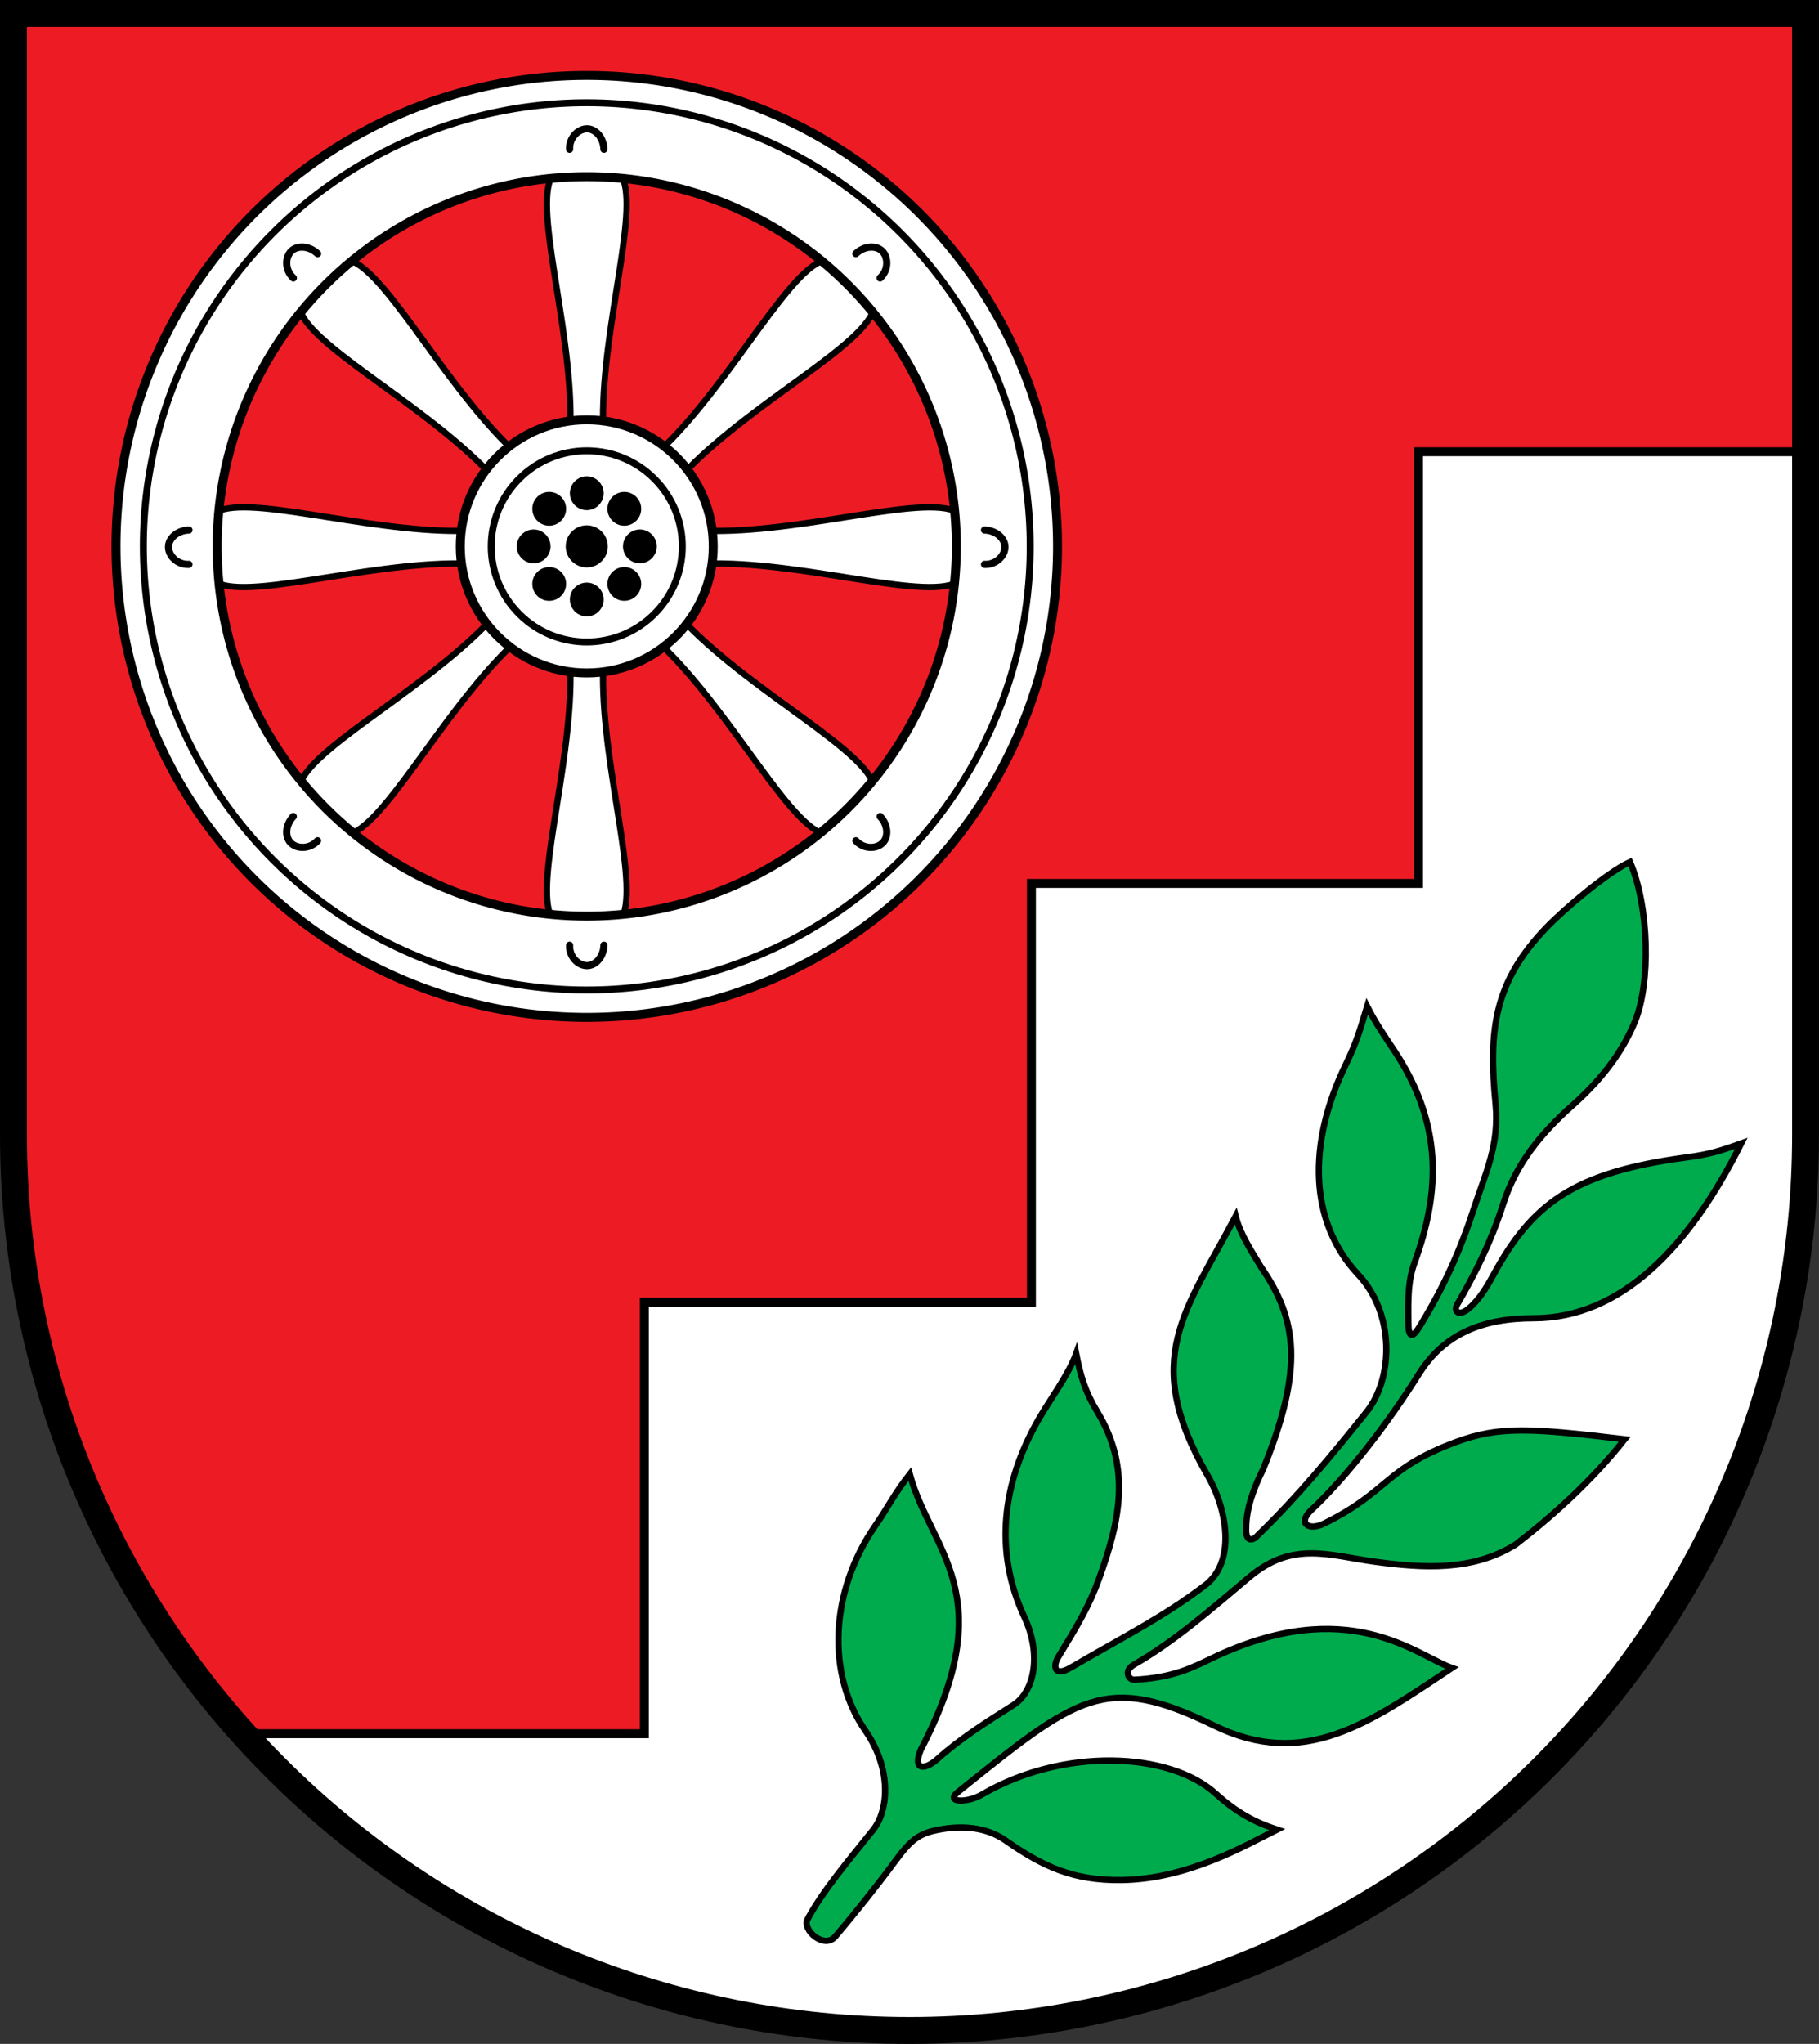 <?xml version="1.0" encoding="UTF-8"?>
<svg width="203mm" height="228mm" version="1.1" viewBox="0 0 203 228" xmlns="http://www.w3.org/2000/svg">
 <rect x="0" y="0" width="203" height="228" fill="#333333" stroke="none"/>
 <title>Wappen von Ebernhahn</title>
 <g transform="translate(4.598 -43.309)">
  <g>
   <path d="m-3.098 44.809 3.17e-4 125.069c6.72e-5 26.503 10.536 51.921 29.289 70.662 18.753 18.741 44.189 29.269 70.71 29.269 26.522 7e-5 51.957-10.528 70.711-29.269 18.754-18.741 29.29-44.158 29.289-70.662l-8e-4 -125.069z" fill="#ed1c24"/>
   <path d="m153.705 93.702v48.154h-43.198v46.708h-43.197v48.145h-44.749c1.175 1.305 2.383 2.584 3.631 3.831 18.753 18.741 44.189 29.269 70.71 29.269 26.522 6.99999e-5 51.957-10.528 70.711-29.269 18.754-18.741 29.289-44.159 29.289-70.662l-5.16764e-4 -76.176z" fill="#fff" stroke="#000"/>
   <path d="m85.534 257.383c1.72-3.204 4.717-6.704 7.314-9.957 1.743-2.185 2.086-6.789-0.874-11.063-4.344-6.271-3.997-15.517 1.145-22.909 1.26-1.811 2.126-3.572 3.811-5.707 2.369 8.69 10.298 13.29 1.254 30.709-0.976 2.248 0.319 2.441 1.885 1.035 2.465-2.215 5.454-4.112 8.438-5.99 2.244-1.413 3.228-5.479 1.206-9.824-3.383-7.271-2.53-14.896 1.649-22.133 1.232-2.133 3.293-4.881 4.138-7.232 0.487 2.491 1 4.241 2.357 6.476 3.818 6.288 2.529 12.168 0.203 18.612-1.118 3.097-2.432 5.274-4.574 8.78-0.567 0.928-0.502 2.271 1.423 1.147 5.91-3.45 10.183-5.544 14.977-9.173 3.406-2.578 2.565-8.309 0.26-12.3-7.481-12.958-2.413-18.334 3.158-28.876 0.506 2.028 1.749 3.861 2.826 5.67 4.038 5.823 4.816 11.257 0.256 22.51-1.052 2.131-1.89 4.328-1.915 6.569-0.089 1.838 0.895 1.352 1.32 0.822 4.417-4.261 8.191-8.854 12.111-13.73 2.972-3.696 3.218-10.923-0.931-15.342-5.454-5.809-5.701-14.507-1.399-23.377 1.314-2.709 1.623-3.986 2.401-6.53 0.948 1.877 2.036 3.442 2.988 4.873 5.439 8.18 5.213 15.667 2.33 23.642-0.743 2.054-0.759 3.834-0.717 6.865 0.028 2.024 0.713 1.233 1.294 0.279 2.742-4.501 4.51-8.436 6.108-13.363 1.156-3.565 2.773-6.821 2.331-11.386-0.789-8.153-0.244-13.607 5.746-19.78 2.007-2.068 6.795-6.123 9.259-7.239 2.165 5.071 2.291 13.531 0.564 17.762-1.204 2.948-3.269 6.091-6.98 9.387-3.57 3.171-6.307 6.524-7.739 11.007-1.359 4.251-3.207 7.916-5.099 11.147-0.529 0.904 0.215 1.386 1.228 0.539 1.18-0.987 2.024-2.394 2.745-3.719 4.315-7.923 8.854-11.481 21.577-13.164 2.52-0.333 3.819-0.734 6.118-1.567-5.73 11.44-13.315 19.505-23.17 19.505-5.839 0-10.052 1.827-12.813 6.235-3.466 5.533-8.146 11.572-12.021 15.185-1.521 1.417-0.317 2.361 1.484 1.469 7.251-3.593 6.646-6.073 14.647-9.063 4.872-1.821 8.408-1.559 18.869-0.327-3.689 4.673-8.19 8.687-12.179 11.745-4.792 2.983-10.271 2.655-15.74 1.913-5.031-0.682-9.105-2.362-13.95 1.703-4.178 3.505-8.332 7.175-12.887 9.775-1.22 0.697-0.601 1.722 0.027 1.691 4.341-0.215 6.54-1.381 8.657-2.394 15.226-7.285 22.848-0.302 26.784 1.08-9.307 6.2-16.474 11.34-26.543 6.427-12.214-5.959-15.267-3.243-28.576 7.405-1.496 1.197 1.002 1.267 2.679 0.288 9.037-5.278 20.895-4.789 26.079-0.1 2.386 2.158 4.427 3.214 6.851 4.013-3.244 1.603-9.838 5.533-17.375 5.631-5.345 0.07-8.763-1.501-12.905-4.407-2.218-1.556-4.863-1.634-6.997-1.296-2.648 0.419-3.507 1.084-5.472 3.765-1.637 2.234-4.303 5.597-6.563 8.242-1.231 1.441-3.734-0.741-3.081-1.956z" fill="#00ab4e" stroke="#000" stroke-width=".7"/>
  </g>
  <g fill="#fff" stroke="#000">
   <g stroke-linecap="round" stroke-linejoin="round" stroke-width=".7">
    <path d="m46.703 106.169c-10.836-0.074-24.189 4.305-27.471 1.924v-7.482c3.281-2.381 16.634 1.998 27.471 1.924"/>
    <path d="m59.067 90.177c0.074-10.836-4.305-24.189-1.924-27.471h7.482c2.381 3.281-1.998 16.634-1.924 27.471"/>
    <path d="m52.14 115.662c-7.714 7.61-14.06 20.149-18.064 20.785l-5.29-5.29c0.636-4.004 13.175-10.35 20.785-18.064"/>
    <path d="m75.057 106.169c10.836-0.074 24.189 4.305 27.471 1.924v-7.482c-3.281-2.381-16.634 1.998-27.471 1.924"/>
    <path d="m72.189 95.612c7.61-7.714 20.149-14.06 20.785-18.064l-5.29-5.29c-4.004 0.636-10.35 13.175-18.064 20.785"/>
    <path d="m49.575 95.614c-7.61-7.714-20.149-14.06-20.785-18.064l5.29-5.29c4.004 0.636 10.35 13.175 18.064 20.785"/>
    <path d="m59.067 118.531c0.074 10.836-4.305 24.189-1.924 27.471h7.482c2.381-3.281-1.998-16.634-1.924-27.471"/>
    <path d="m69.624 115.664c7.714 7.61 14.06 20.149 18.064 20.785l5.29-5.29c-0.636-4.004-13.175-10.35-20.785-18.064"/>
   </g>
   <path d="m60.884 51.721a52.538 52.538 0 0 0-52.538 52.538 52.538 52.538 0 0 0 52.538 52.538 52.538 52.538 0 0 0 52.538-52.538 52.538 52.538 0 0 0-52.538-52.538zm0 11.293a41.245 41.245 0 0 1 41.245 41.245 41.245 41.245 0 0 1-41.245 41.245 41.245 41.245 0 0 1-41.245-41.245 41.245 41.245 0 0 1 41.245-41.245z" stroke-linejoin="bevel" stroke-miterlimit="8"/>
  </g>
  <circle transform="rotate(135)" cx="30.67" cy="-116.774" r="49.485" fill="none" stroke="#000" stroke-linecap="round" stroke-linejoin="round" stroke-width=".775"/>
  <circle cx="60.884" cy="104.259" r="14.117" fill="#fff" stroke="#000" stroke-linejoin="bevel" stroke-miterlimit="8"/>
  <g>
   <g stroke="#000" stroke-linecap="round" stroke-linejoin="round" stroke-width=".5">
    <circle cx="60.884" cy="98.332" r="1.636"/>
    <circle cx="60.884" cy="110.185" r="1.636"/>
    <circle transform="rotate(-90)" cx="-104.259" cy="54.957" r="1.636"/>
    <circle transform="rotate(-90)" cx="-104.259" cy="66.811" r="1.636"/>
    <circle transform="rotate(225)" cx="-116.774" cy="-36.597" r="1.636"/>
    <circle transform="rotate(225)" cx="-116.774" cy="-24.744" r="1.636"/>
    <circle transform="rotate(135)" cx="30.67" cy="-122.7" r="1.636"/>
    <circle transform="rotate(135)" cx="30.67" cy="-110.847" r="1.636"/>
   </g>
   <circle cx="60.884" cy="104.259" r="2.349"/>
  </g>
  <g fill="none" stroke="#000">
   <g stroke-linecap="round">
    <circle transform="rotate(135)" cx="30.67" cy="-116.774" r="10.664" stroke-linejoin="round" stroke-width=".775"/>
    <g stroke-width=".8">
     <path d="m58.97 59.962c-0.063-1.303 0.983-2.319 1.998-2.281 0.91 0.034 1.795 0.976 1.832 2.281"/>
     <path d="m58.97 148.747c-0.063 1.303 0.983 2.319 1.998 2.281 0.91-0.034 1.795-0.976 1.832-2.281"/>
     <path d="m28.141 74.317c-0.966-0.877-0.944-2.335-0.2-3.026 0.667-0.62 1.959-0.579 2.908 0.317"/>
     <path d="m90.921 137.098c0.877 0.966 2.335 0.944 3.026 0.2 0.62-0.667 0.579-1.959-0.317-2.908"/>
     <path d="m16.487 106.266c-1.303 0.063-2.319-0.983-2.281-1.998 0.034-0.91 0.976-1.795 2.281-1.832"/>
     <path d="m105.272 106.266c1.303 0.063 2.319-0.983 2.281-1.998-0.034-0.91-0.976-1.795-2.281-1.832"/>
     <path d="m30.843 137.096c-0.877 0.966-2.335 0.944-3.026 0.2-0.62-0.667-0.579-1.959 0.317-2.908"/>
     <path d="m93.623 74.316c0.966-0.877 0.944-2.335 0.2-3.026-0.667-0.62-1.959-0.579-2.908 0.317"/>
    </g>
   </g>
   <path d="m-3.098 44.809 3.17e-4 125.069c6.72e-5 26.503 10.536 51.921 29.289 70.662 18.753 18.741 44.189 29.269 70.71 29.269 26.522 7e-5 51.957-10.528 70.711-29.269 18.754-18.741 29.29-44.158 29.289-70.662l-8e-4 -125.069z" stroke-linecap="square" stroke-miterlimit="8" stroke-width="3"/>
  </g>
 </g>
</svg>
